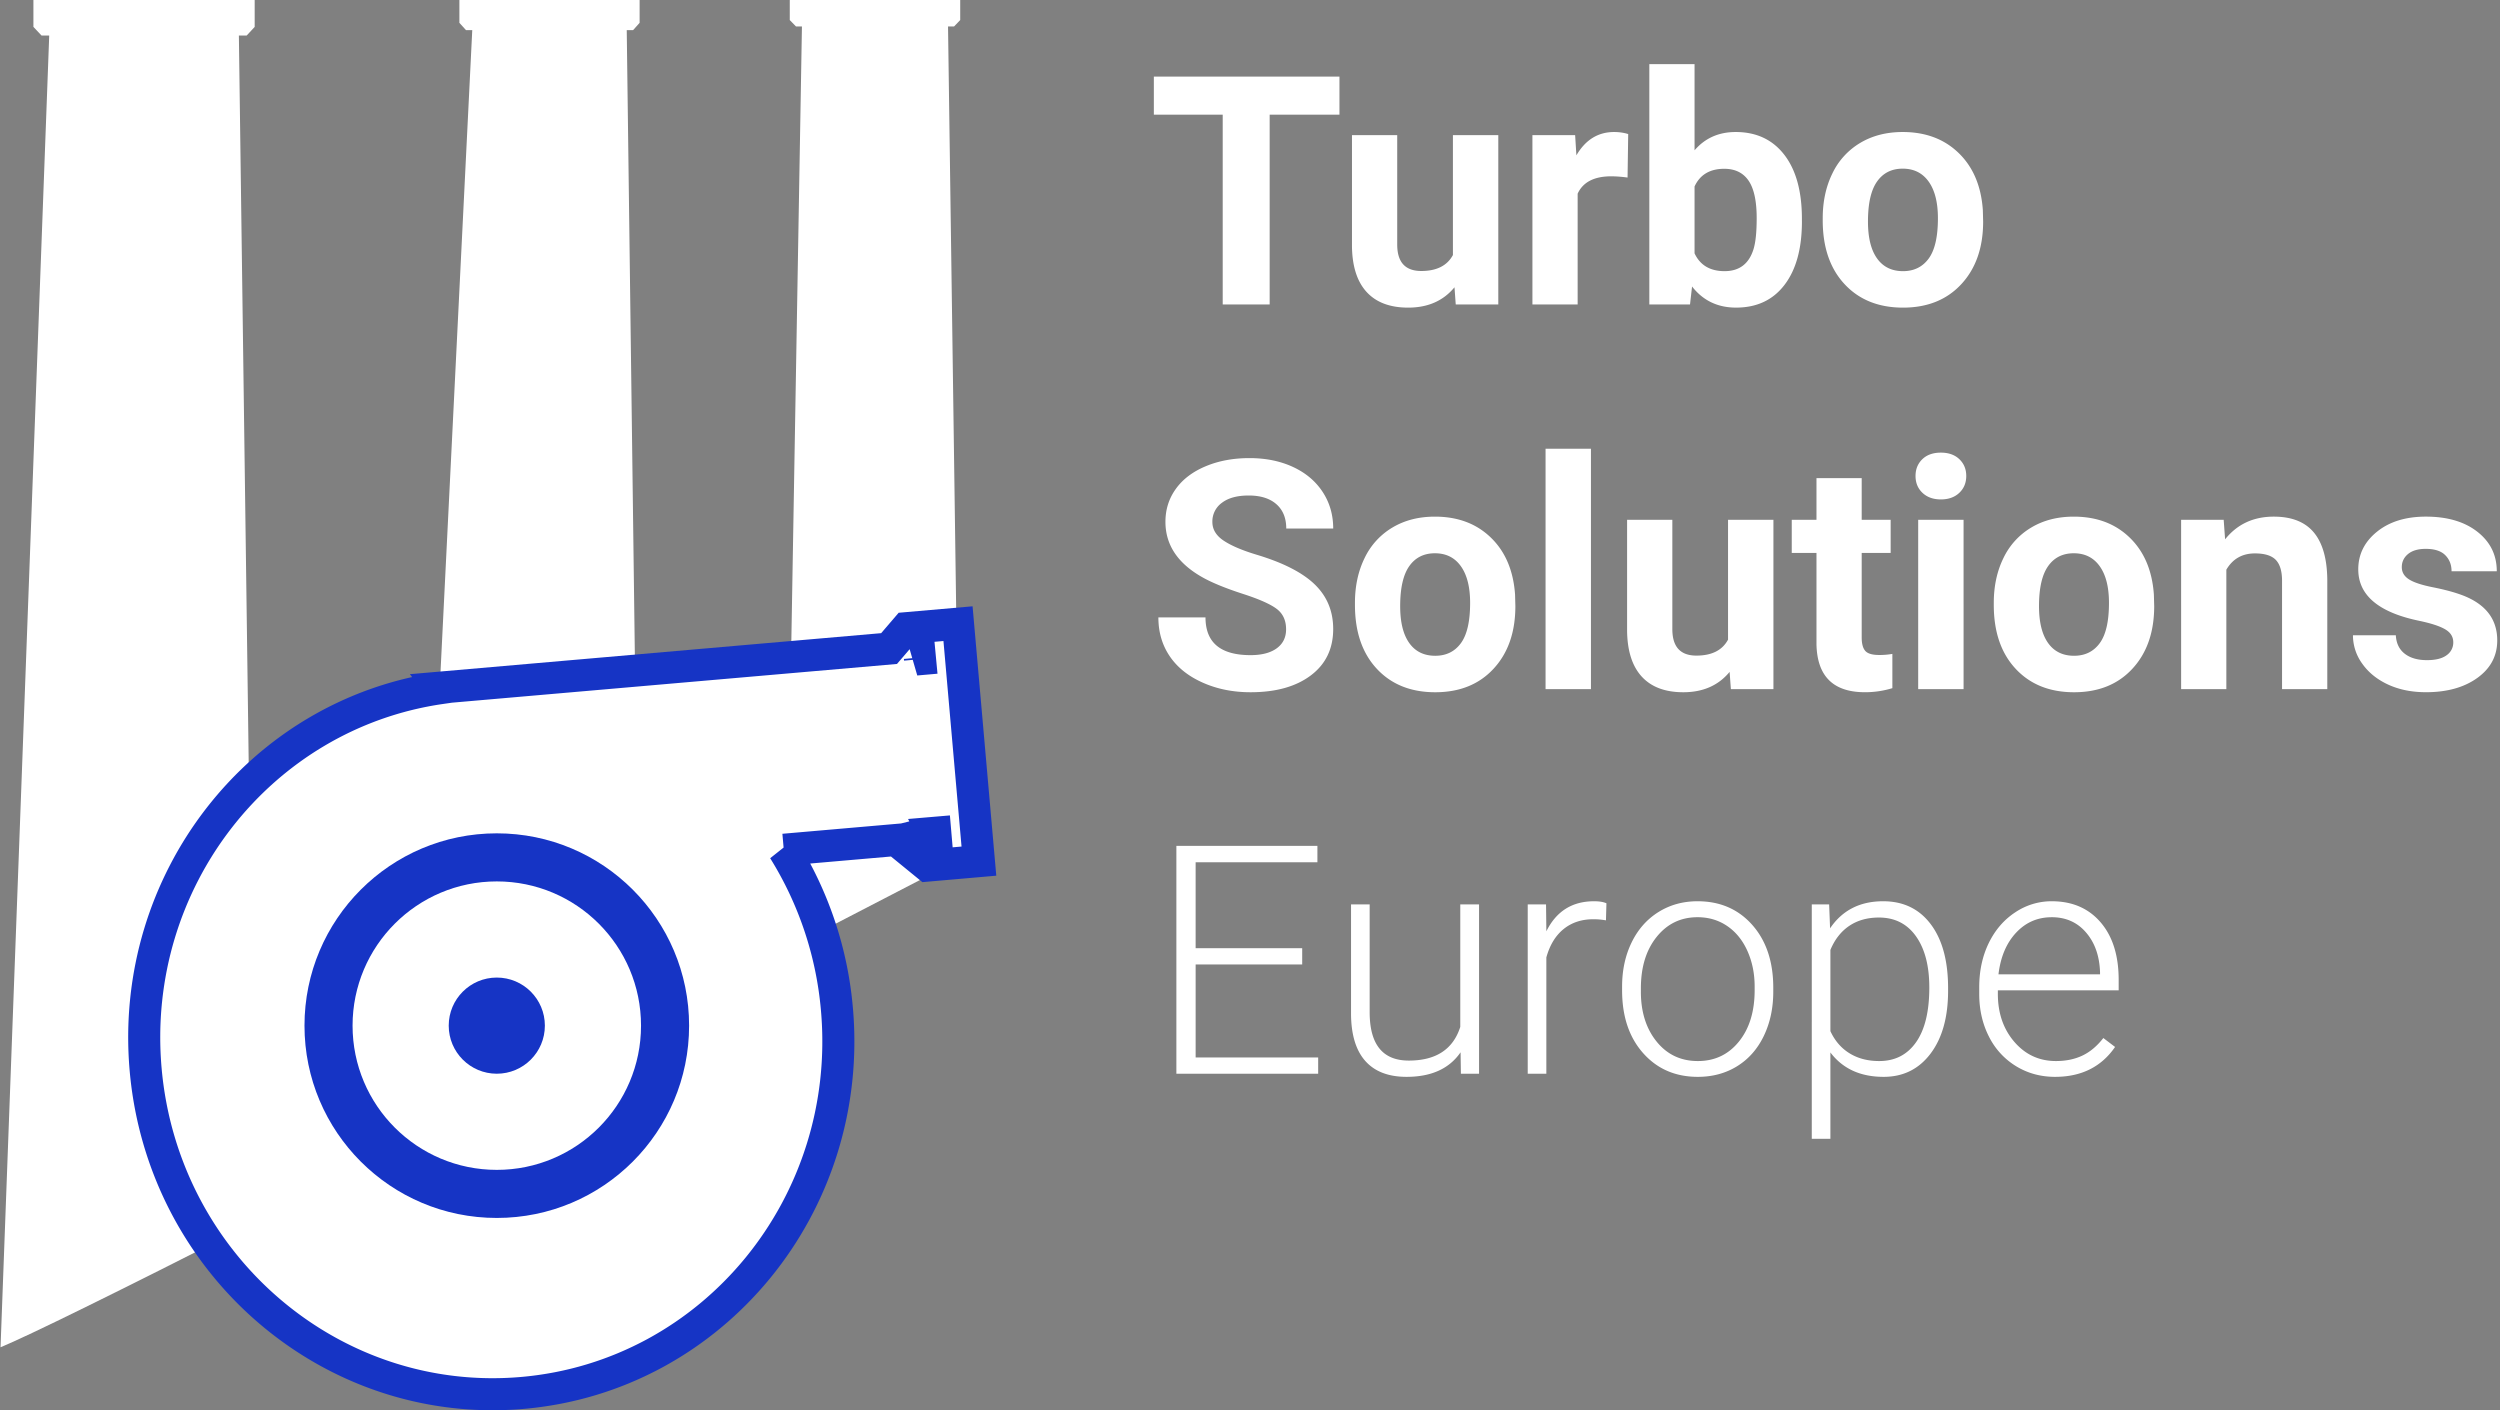 <svg viewBox="0 0 156 88" xmlns="http://www.w3.org/2000/svg"><rect x="0" y="0" width="156" height="88" fill="#808080" stroke="none"/><g fill="none" fill-rule="evenodd"><path d="M83.582 7.154h-4.355V19h-2.93V7.154H72V4.781h11.582v2.373zm7.178 10.772c-.697.846-1.66 1.27-2.89 1.27-1.134 0-1.998-.326-2.594-.977-.595-.651-.9-1.605-.913-2.862V8.434h2.823v6.826c0 1.1.5 1.65 1.503 1.65.957 0 1.615-.332 1.973-.996v-7.48h2.832V19h-2.656l-.078-1.074zm10.8-6.846a7.667 7.667 0 0 0-1.015-.078c-1.068 0-1.768.361-2.1 1.084V19h-2.822V8.434h2.666l.078 1.26c.567-.97 1.351-1.456 2.354-1.456.312 0 .605.043.879.127l-.04 2.715zm10.88 2.734c0 1.693-.362 3.013-1.085 3.96-.722.948-1.731 1.421-3.027 1.421-1.146 0-2.06-.44-2.744-1.318L105.457 19h-2.539V4h2.822v5.38c.651-.76 1.507-1.142 2.569-1.142 1.289 0 2.3.474 3.032 1.421.732.947 1.098 2.28 1.098 4v.155zm-2.823-.205c0-1.067-.17-1.847-.508-2.338-.338-.492-.843-.738-1.513-.738-.899 0-1.517.368-1.856 1.104v4.17c.345.742.97 1.113 1.875 1.113.912 0 1.51-.45 1.797-1.348.137-.43.205-1.084.205-1.963zm4.121.01c0-1.048.202-1.982.606-2.803a4.432 4.432 0 0 1 1.743-1.904c.758-.45 1.639-.674 2.642-.674 1.425 0 2.589.436 3.49 1.309.902.872 1.405 2.057 1.51 3.555l.019.722c0 1.621-.452 2.922-1.357 3.902s-2.12 1.47-3.643 1.47c-1.523 0-2.74-.489-3.647-1.466-.909-.976-1.363-2.304-1.363-3.984v-.127zm2.823.205c0 1.003.188 1.77.566 2.3.378.53.918.796 1.621.796.684 0 1.217-.262 1.602-.786.384-.524.576-1.363.576-2.515 0-.983-.192-1.745-.576-2.285-.385-.54-.925-.81-1.621-.81-.69 0-1.224.268-1.602.805-.378.537-.566 1.369-.566 2.495zM80.252 39.27c0-.554-.195-.979-.586-1.275-.39-.296-1.094-.609-2.11-.937-1.015-.33-1.819-.653-2.411-.972-1.615-.872-2.422-2.048-2.422-3.525 0-.769.216-1.454.65-2.056.432-.602 1.054-1.073 1.864-1.411.81-.339 1.72-.508 2.73-.508 1.015 0 1.92.184 2.715.552.794.368 1.41.887 1.85 1.557.44.67.66 1.433.66 2.285h-2.93c0-.65-.205-1.157-.616-1.518-.41-.361-.986-.542-1.728-.542-.716 0-1.273.151-1.67.454a1.432 1.432 0 0 0-.596 1.196c0 .463.233.85.699 1.162.465.313 1.15.606 2.055.88 1.667.5 2.881 1.122 3.643 1.865.762.742 1.142 1.666 1.142 2.773 0 1.23-.465 2.196-1.396 2.896-.931.7-2.184 1.05-3.76 1.05-1.094 0-2.09-.2-2.988-.601-.899-.4-1.584-.95-2.056-1.646s-.708-1.504-.708-2.422h2.94c0 1.57.937 2.354 2.812 2.354.697 0 1.24-.142 1.631-.425.39-.283.586-.679.586-1.186zm4.297-1.65c0-1.049.202-1.983.605-2.804a4.432 4.432 0 0 1 1.743-1.904c.759-.45 1.64-.674 2.642-.674 1.426 0 2.59.436 3.491 1.309.902.872 1.405 2.057 1.51 3.555l.019.722c0 1.621-.453 2.922-1.358 3.902s-2.119 1.47-3.642 1.47c-1.524 0-2.74-.489-3.648-1.466-.908-.976-1.362-2.304-1.362-3.984v-.127zm2.822.204c0 1.003.189 1.77.567 2.3.377.53.917.796 1.62.796.684 0 1.218-.262 1.602-.786.384-.524.576-1.363.576-2.515 0-.983-.192-1.745-.576-2.285-.384-.54-.924-.81-1.62-.81-.691 0-1.225.268-1.603.805-.377.537-.566 1.369-.566 2.495zM99.275 43h-2.832V28h2.832v15zm8.653-1.074c-.697.846-1.66 1.27-2.89 1.27-1.134 0-1.998-.326-2.594-.977-.595-.651-.9-1.605-.913-2.862v-6.923h2.823v6.826c0 1.1.5 1.65 1.503 1.65.957 0 1.615-.332 1.973-.996v-7.48h2.832V43h-2.656l-.078-1.074zm8.242-12.09v2.598h1.807v2.07h-1.807v5.273c0 .391.075.67.225.84.15.17.436.254.859.254a4.5 4.5 0 0 0 .83-.068v2.138a5.81 5.81 0 0 1-1.709.254c-1.98 0-2.988-.999-3.027-2.998v-5.693h-1.543v-2.07h1.543v-2.598h2.822zM122.527 43h-2.832V32.434h2.832V43zm-2.998-13.3c0-.424.142-.772.425-1.046.283-.273.669-.41 1.157-.41.482 0 .866.137 1.153.41.286.274.43.622.43 1.045 0 .43-.145.781-.435 1.055-.29.273-.672.41-1.148.41-.475 0-.857-.137-1.147-.41-.29-.274-.435-.625-.435-1.055zm4.883 7.92c0-1.049.202-1.983.606-2.804a4.432 4.432 0 0 1 1.743-1.904c.758-.45 1.639-.674 2.641-.674 1.426 0 2.59.436 3.492 1.309.901.872 1.404 2.057 1.508 3.555l.02.722c0 1.621-.453 2.922-1.358 3.902-.904.98-2.119 1.47-3.642 1.47-1.524 0-2.74-.489-3.648-1.466-.908-.976-1.362-2.304-1.362-3.984v-.127zm2.822.204c0 1.003.19 1.77.567 2.3.377.53.918.796 1.62.796.684 0 1.218-.262 1.602-.786.385-.524.577-1.363.577-2.515 0-.983-.192-1.745-.577-2.285-.384-.54-.924-.81-1.62-.81-.69 0-1.225.268-1.602.805-.378.537-.567 1.369-.567 2.495zm11.524-5.39l.088 1.22c.755-.944 1.767-1.416 3.037-1.416 1.12 0 1.953.33 2.5.987.547.657.827 1.64.84 2.949V43H142.4v-6.758c0-.599-.13-1.033-.39-1.304-.26-.27-.694-.405-1.3-.405-.793 0-1.389.339-1.786 1.016V43h-2.822V32.434h2.656zm14.326 7.646c0-.345-.17-.617-.513-.815-.342-.199-.89-.376-1.645-.533-2.513-.527-3.77-1.595-3.77-3.203 0-.937.39-1.72 1.167-2.348.778-.629 1.795-.943 3.052-.943 1.341 0 2.414.316 3.218.948.804.631 1.206 1.451 1.206 2.46h-2.822c0-.403-.13-.737-.391-1-.26-.264-.667-.396-1.22-.396-.476 0-.844.107-1.104.322-.26.215-.39.489-.39.82 0 .313.147.565.443.757.297.192.796.358 1.5.498.703.14 1.295.298 1.777.474 1.49.547 2.236 1.494 2.236 2.842 0 .963-.413 1.743-1.24 2.339-.827.595-1.895.893-3.203.893-.886 0-1.672-.158-2.359-.473-.686-.316-1.225-.749-1.616-1.3a3.018 3.018 0 0 1-.586-1.781h2.676c.026.5.212.885.557 1.152.345.267.807.4 1.386.4.54 0 .95-.102 1.226-.307a.957.957 0 0 0 .415-.806zM81.258 60.184h-6.65v5.8h7.646V67h-8.848V52.781h8.8v1.026h-7.599v5.361h6.65v1.016zm9.883 5.478c-.704 1.022-1.827 1.533-3.37 1.533-1.126 0-1.982-.327-2.568-.981-.586-.654-.885-1.623-.898-2.905v-6.875h1.162v6.728c0 2.012.814 3.018 2.441 3.018 1.693 0 2.764-.7 3.213-2.1v-7.646h1.172V67H91.16l-.02-1.338zm9.072-8.232a4.365 4.365 0 0 0-.791-.069c-.73 0-1.346.204-1.85.61-.505.408-.865.998-1.08 1.773V67H95.33V56.434h1.143l.02 1.68c.618-1.25 1.61-1.876 2.978-1.876.325 0 .582.043.771.127l-.03 1.065zm1.006 4.13c0-1.015.197-1.93.59-2.744.394-.813.951-1.447 1.67-1.899.72-.452 1.535-.679 2.447-.679 1.406 0 2.545.493 3.418 1.48.872.986 1.308 2.293 1.308 3.92v.245c0 1.022-.197 1.942-.59 2.759-.394.817-.95 1.447-1.666 1.89-.716.442-1.533.663-2.45.663-1.4 0-2.538-.493-3.414-1.48-.875-.986-1.313-2.292-1.313-3.92v-.234zm1.172.323c0 1.263.327 2.3.981 3.11.654.81 1.512 1.216 2.573 1.216 1.055 0 1.91-.405 2.564-1.216.654-.81.981-1.88.981-3.208v-.224c0-.808-.15-1.547-.449-2.217-.3-.67-.72-1.19-1.26-1.558-.54-.368-1.159-.552-1.855-.552-1.042 0-1.891.409-2.549 1.226-.658.817-.986 1.886-.986 3.208v.215zm19.17-.059c0 1.647-.365 2.954-1.094 3.921-.73.967-1.706 1.45-2.93 1.45-1.445 0-2.552-.507-3.32-1.523v5.39h-1.162V56.434h1.084l.058 1.494c.762-1.127 1.865-1.69 3.31-1.69 1.264 0 2.255.479 2.974 1.436.72.957 1.08 2.285 1.08 3.984v.166zm-1.172-.205c0-1.348-.277-2.412-.83-3.193-.554-.781-1.325-1.172-2.315-1.172-.716 0-1.331.172-1.846.517-.514.346-.908.847-1.181 1.504v5.069c.28.605.68 1.067 1.201 1.386.52.32 1.136.479 1.846.479.983 0 1.75-.392 2.3-1.177.55-.784.825-1.922.825-3.413zm7.851 5.576c-.898 0-1.71-.221-2.436-.664a4.526 4.526 0 0 1-1.695-1.85c-.403-.791-.605-1.678-.605-2.661v-.42c0-1.016.197-1.93.59-2.745.395-.813.943-1.453 1.646-1.918a4.06 4.06 0 0 1 2.285-.699c1.283 0 2.3.438 3.052 1.314.752.875 1.128 2.072 1.128 3.589v.654h-7.539v.225c0 1.197.343 2.195 1.03 2.993.687.797 1.551 1.196 2.593 1.196.625 0 1.177-.114 1.655-.342.479-.228.913-.592 1.304-1.094l.732.557c-.859 1.244-2.106 1.865-3.74 1.865zm-.215-9.96c-.879 0-1.62.322-2.221.966-.603.645-.969 1.51-1.099 2.598h6.338v-.127c-.033-1.016-.322-1.843-.87-2.48-.546-.639-1.262-.958-2.148-.958z" fill="#FFF"/><path d="M.034 84.071L3.071 2.217h-.479l-.507-.539V0h13.807v1.68l-.5.537h-.486l1 74.046C7.127 80.718 1.836 83.32.035 84.07zm26.011-12.98l3.424-69.21h-.39l-.413-.457V0h11.246v1.425l-.407.456h-.396l.805 62.078c-5.104 2.633-9.728 5.01-13.869 7.132zm23.003-11.85l.993-57.588h-.369l-.39-.401V0h10.635v1.252l-.385.401h-.375l.726 51.977c-3.79 1.965-7.401 3.836-10.835 5.612z" fill="#FFF" fill-rule="nonzero"/><path d="M57.41 41.131l-.01-.106-.25.129.26-.023zm.953 10.832l-.117.01.035.067.091.028-.009-.105zm-1.972.41l-7.483.651a22.476 22.476 0 0 1 3.317 9.957c1.071 12.179-7.711 22.901-19.629 23.938C20.68 87.956 10.16 78.915 9.088 66.737c-1.034-11.764 7.125-22.17 18.422-23.8l-.024-.031 27.992-2.436 1.092-1.273 3.21-.28 1.304 14.817-3.21.28-1.442-1.177-.04-.464z" stroke="#1634C5" stroke-width="2" fill="#FFF" fill-rule="nonzero"/><circle fill="#1634C5" fill-rule="nonzero" cx="31" cy="64" r="12"/><circle fill="#FFF" fill-rule="nonzero" cx="31" cy="64" r="9"/><circle fill="#1634C5" fill-rule="nonzero" cx="31" cy="64" r="3"/></g></svg>
